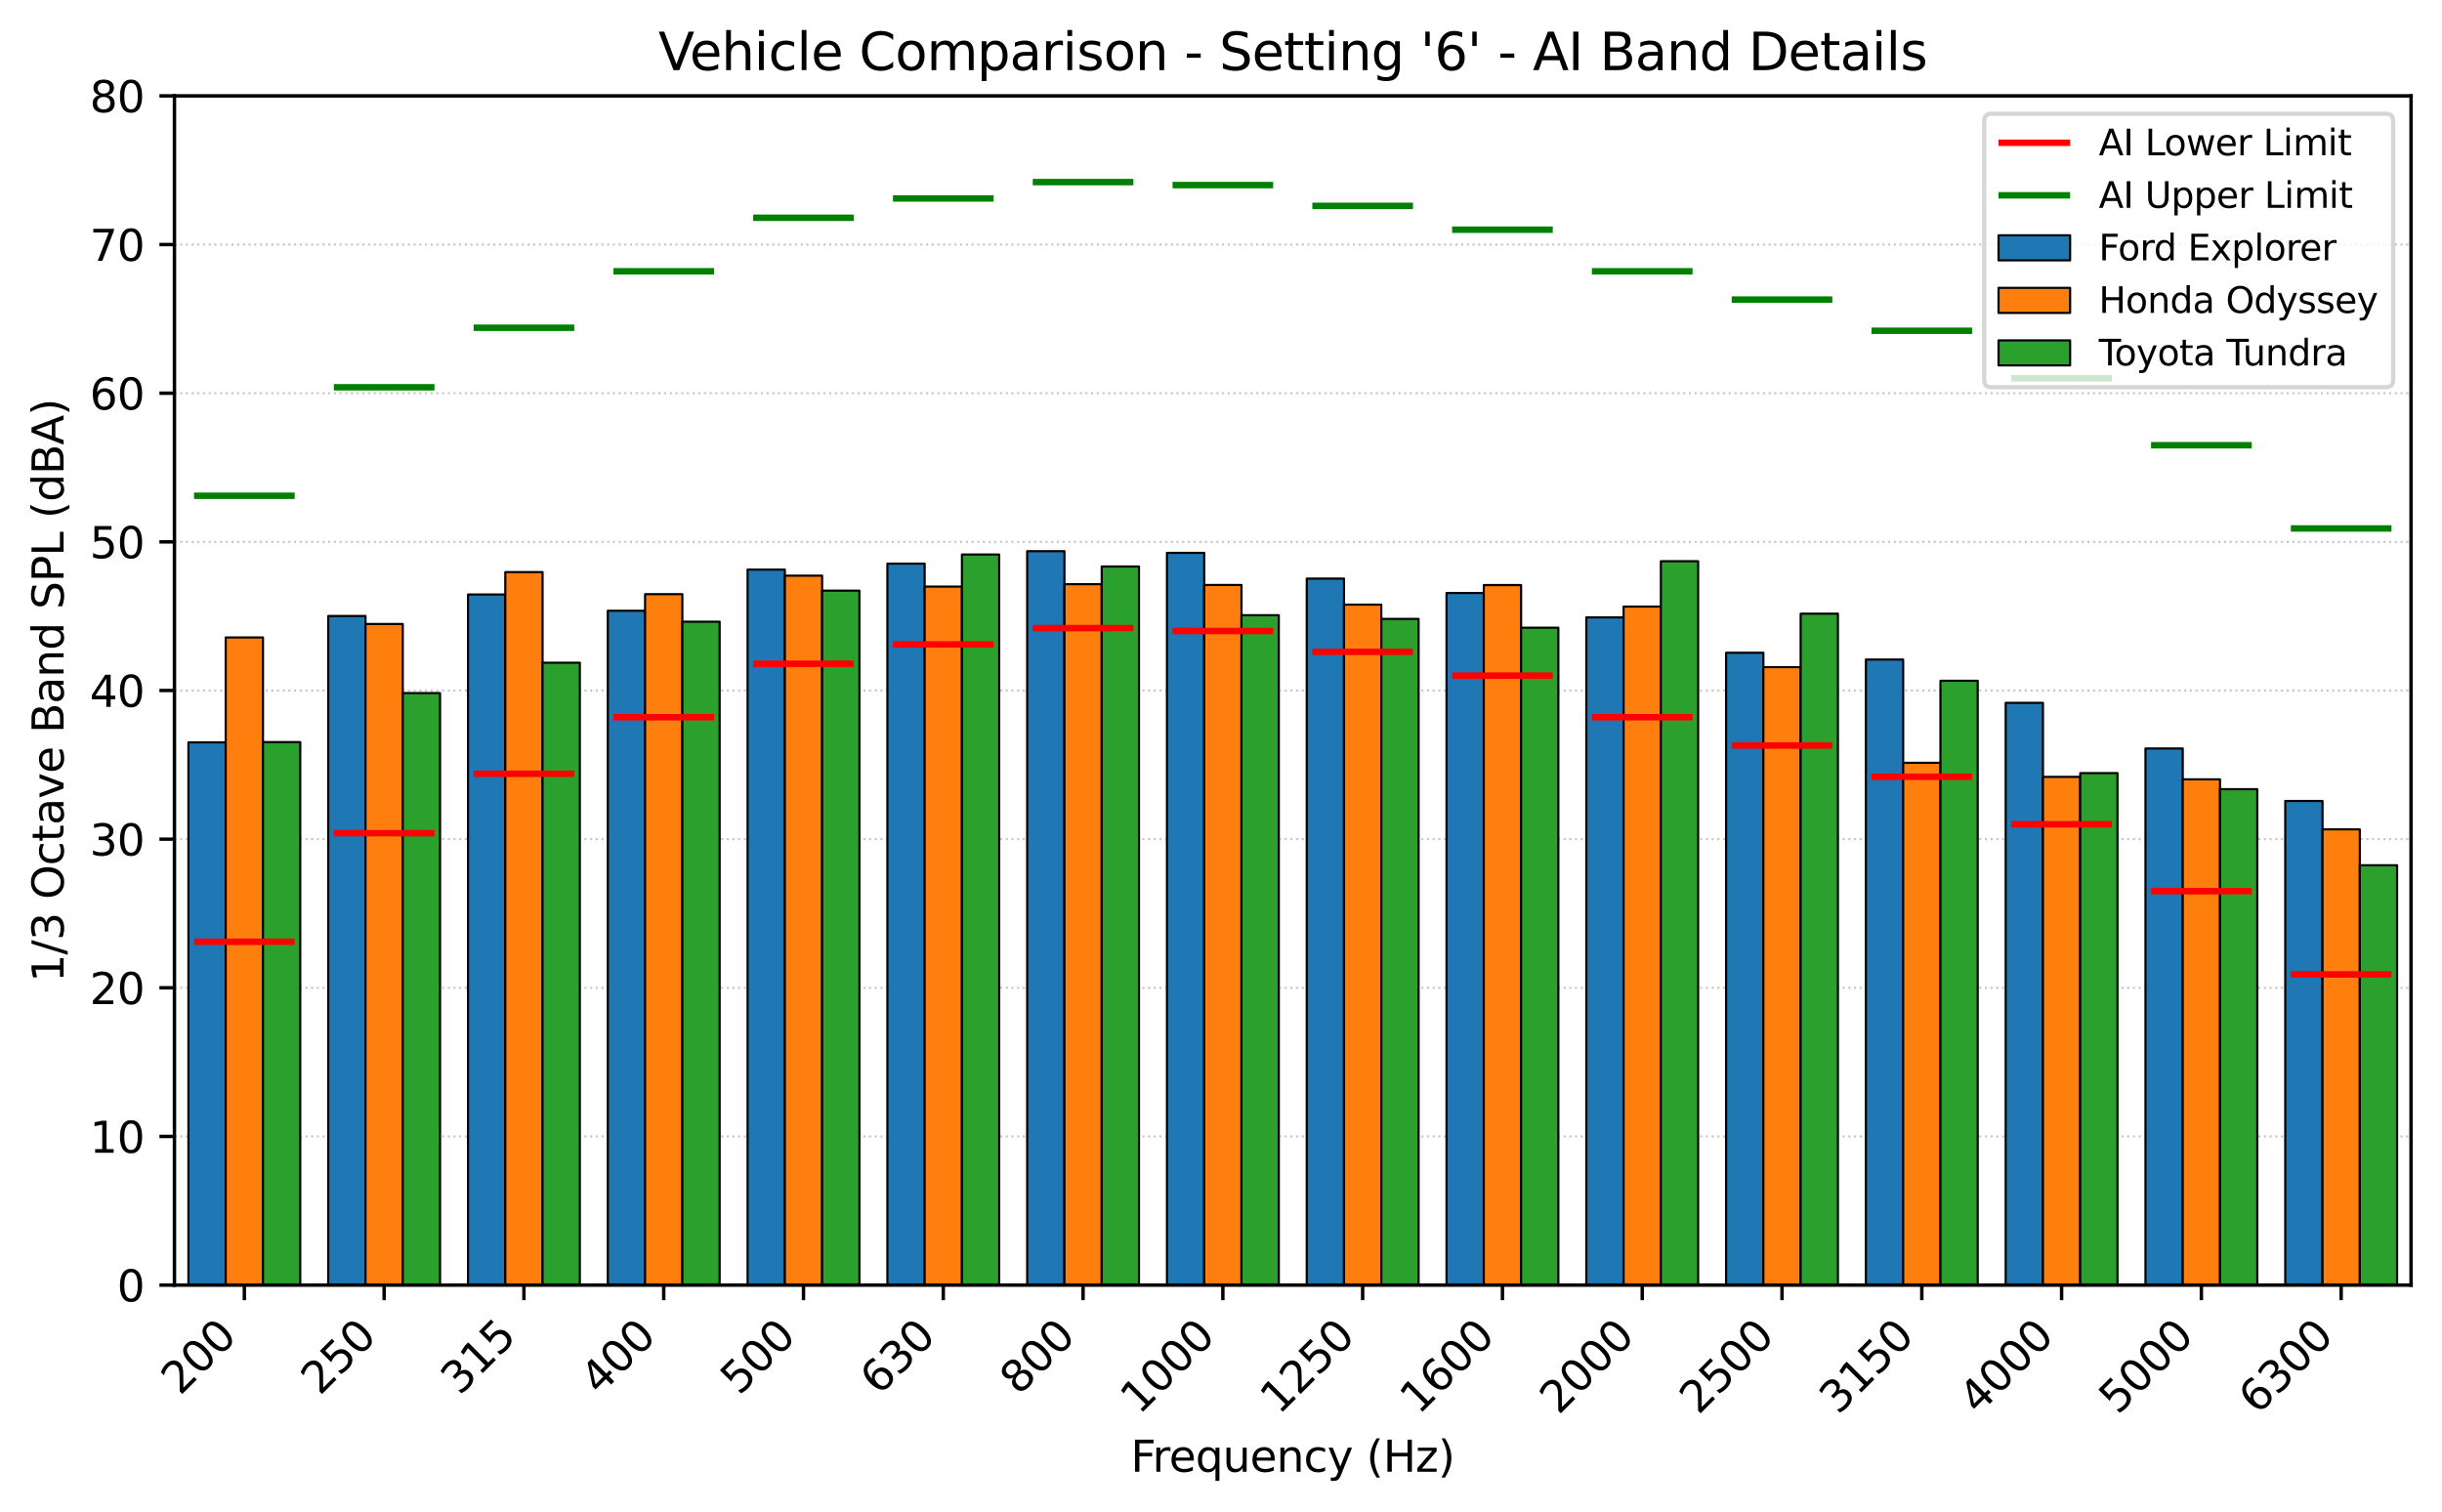 <?xml version="1.0" encoding="utf-8" standalone="no"?>
<!DOCTYPE svg PUBLIC "-//W3C//DTD SVG 1.1//EN"
  "http://www.w3.org/Graphics/SVG/1.1/DTD/svg11.dtd">
<svg xmlns:xlink="http://www.w3.org/1999/xlink" width="568.343pt" height="351.826pt" viewBox="0 0 568.343 351.826" xmlns="http://www.w3.org/2000/svg" version="1.1">
 <defs>
  <style type="text/css">*{stroke-linejoin: round; stroke-linecap: butt}</style>
 </defs>
 <g id="figure_1">
  <g id="patch_1">
   <path d="M 0 351.826 
L 568.343 351.826 
L 568.343 0 
L 0 0 
z
" style="fill: #ffffff"/>
  </g>
  <g id="axes_1">
   <g id="patch_2">
    <path d="M 40.603 299.109 
L 561.143 299.109 
L 561.143 22.318 
L 40.603 22.318 
z
" style="fill: #ffffff"/>
   </g>
   <g id="matplotlib.axis_1">
    <g id="xtick_1">
     <g id="line2d_1">
      <defs>
       <path id="mc3cdf42295" d="M 0 0 
L 0 3.5 
" style="stroke: #000000; stroke-width: 0.8"/>
      </defs>
      <g>
       <use xlink:href="#mc3cdf42295" x="56.87" y="299.109" style="stroke: #000000; stroke-width: 0.8"/>
      </g>
     </g>
     <g id="text_1">
      <!-- 200 -->
      <g transform="translate(41.903 324.978) rotate(-45) scale(0.1 -0.1)">
       <defs>
        <path id="DejaVuSans-32" d="M 1228 531 
L 3431 531 
L 3431 0 
L 469 0 
L 469 531 
Q 828 903 1448 1529 
Q 2069 2156 2228 2338 
Q 2531 2678 2651 2914 
Q 2772 3150 2772 3378 
Q 2772 3750 2511 3984 
Q 2250 4219 1831 4219 
Q 1534 4219 1204 4116 
Q 875 4013 500 3803 
L 500 4441 
Q 881 4594 1212 4672 
Q 1544 4750 1819 4750 
Q 2544 4750 2975 4387 
Q 3406 4025 3406 3419 
Q 3406 3131 3298 2873 
Q 3191 2616 2906 2266 
Q 2828 2175 2409 1742 
Q 1991 1309 1228 531 
z
" transform="scale(0.016)"/>
        <path id="DejaVuSans-30" d="M 2034 4250 
Q 1547 4250 1301 3770 
Q 1056 3291 1056 2328 
Q 1056 1369 1301 889 
Q 1547 409 2034 409 
Q 2525 409 2770 889 
Q 3016 1369 3016 2328 
Q 3016 3291 2770 3770 
Q 2525 4250 2034 4250 
z
M 2034 4750 
Q 2819 4750 3233 4129 
Q 3647 3509 3647 2328 
Q 3647 1150 3233 529 
Q 2819 -91 2034 -91 
Q 1250 -91 836 529 
Q 422 1150 422 2328 
Q 422 3509 836 4129 
Q 1250 4750 2034 4750 
z
" transform="scale(0.016)"/>
       </defs>
       <use xlink:href="#DejaVuSans-32"/>
       <use xlink:href="#DejaVuSans-30" transform="translate(63.623 0)"/>
       <use xlink:href="#DejaVuSans-30" transform="translate(127.246 0)"/>
      </g>
     </g>
    </g>
    <g id="xtick_2">
     <g id="line2d_2">
      <g>
       <use xlink:href="#mc3cdf42295" x="89.404" y="299.109" style="stroke: #000000; stroke-width: 0.8"/>
      </g>
     </g>
     <g id="text_2">
      <!-- 250 -->
      <g transform="translate(74.436 324.978) rotate(-45) scale(0.1 -0.1)">
       <defs>
        <path id="DejaVuSans-35" d="M 691 4666 
L 3169 4666 
L 3169 4134 
L 1269 4134 
L 1269 2991 
Q 1406 3038 1543 3061 
Q 1681 3084 1819 3084 
Q 2600 3084 3056 2656 
Q 3513 2228 3513 1497 
Q 3513 744 3044 326 
Q 2575 -91 1722 -91 
Q 1428 -91 1123 -41 
Q 819 9 494 109 
L 494 744 
Q 775 591 1075 516 
Q 1375 441 1709 441 
Q 2250 441 2565 725 
Q 2881 1009 2881 1497 
Q 2881 1984 2565 2268 
Q 2250 2553 1709 2553 
Q 1456 2553 1204 2497 
Q 953 2441 691 2322 
L 691 4666 
z
" transform="scale(0.016)"/>
       </defs>
       <use xlink:href="#DejaVuSans-32"/>
       <use xlink:href="#DejaVuSans-35" transform="translate(63.623 0)"/>
       <use xlink:href="#DejaVuSans-30" transform="translate(127.246 0)"/>
      </g>
     </g>
    </g>
    <g id="xtick_3">
     <g id="line2d_3">
      <g>
       <use xlink:href="#mc3cdf42295" x="121.938" y="299.109" style="stroke: #000000; stroke-width: 0.8"/>
      </g>
     </g>
     <g id="text_3">
      <!-- 315 -->
      <g transform="translate(106.97 324.978) rotate(-45) scale(0.1 -0.1)">
       <defs>
        <path id="DejaVuSans-33" d="M 2597 2516 
Q 3050 2419 3304 2112 
Q 3559 1806 3559 1356 
Q 3559 666 3084 287 
Q 2609 -91 1734 -91 
Q 1441 -91 1130 -33 
Q 819 25 488 141 
L 488 750 
Q 750 597 1062 519 
Q 1375 441 1716 441 
Q 2309 441 2620 675 
Q 2931 909 2931 1356 
Q 2931 1769 2642 2001 
Q 2353 2234 1838 2234 
L 1294 2234 
L 1294 2753 
L 1863 2753 
Q 2328 2753 2575 2939 
Q 2822 3125 2822 3475 
Q 2822 3834 2567 4026 
Q 2313 4219 1838 4219 
Q 1578 4219 1281 4162 
Q 984 4106 628 3988 
L 628 4550 
Q 988 4650 1302 4700 
Q 1616 4750 1894 4750 
Q 2613 4750 3031 4423 
Q 3450 4097 3450 3541 
Q 3450 3153 3228 2886 
Q 3006 2619 2597 2516 
z
" transform="scale(0.016)"/>
        <path id="DejaVuSans-31" d="M 794 531 
L 1825 531 
L 1825 4091 
L 703 3866 
L 703 4441 
L 1819 4666 
L 2450 4666 
L 2450 531 
L 3481 531 
L 3481 0 
L 794 0 
L 794 531 
z
" transform="scale(0.016)"/>
       </defs>
       <use xlink:href="#DejaVuSans-33"/>
       <use xlink:href="#DejaVuSans-31" transform="translate(63.623 0)"/>
       <use xlink:href="#DejaVuSans-35" transform="translate(127.246 0)"/>
      </g>
     </g>
    </g>
    <g id="xtick_4">
     <g id="line2d_4">
      <g>
       <use xlink:href="#mc3cdf42295" x="154.471" y="299.109" style="stroke: #000000; stroke-width: 0.8"/>
      </g>
     </g>
     <g id="text_4">
      <!-- 400 -->
      <g transform="translate(139.504 324.978) rotate(-45) scale(0.1 -0.1)">
       <defs>
        <path id="DejaVuSans-34" d="M 2419 4116 
L 825 1625 
L 2419 1625 
L 2419 4116 
z
M 2253 4666 
L 3047 4666 
L 3047 1625 
L 3713 1625 
L 3713 1100 
L 3047 1100 
L 3047 0 
L 2419 0 
L 2419 1100 
L 313 1100 
L 313 1709 
L 2253 4666 
z
" transform="scale(0.016)"/>
       </defs>
       <use xlink:href="#DejaVuSans-34"/>
       <use xlink:href="#DejaVuSans-30" transform="translate(63.623 0)"/>
       <use xlink:href="#DejaVuSans-30" transform="translate(127.246 0)"/>
      </g>
     </g>
    </g>
    <g id="xtick_5">
     <g id="line2d_5">
      <g>
       <use xlink:href="#mc3cdf42295" x="187.005" y="299.109" style="stroke: #000000; stroke-width: 0.8"/>
      </g>
     </g>
     <g id="text_5">
      <!-- 500 -->
      <g transform="translate(172.038 324.978) rotate(-45) scale(0.1 -0.1)">
       <use xlink:href="#DejaVuSans-35"/>
       <use xlink:href="#DejaVuSans-30" transform="translate(63.623 0)"/>
       <use xlink:href="#DejaVuSans-30" transform="translate(127.246 0)"/>
      </g>
     </g>
    </g>
    <g id="xtick_6">
     <g id="line2d_6">
      <g>
       <use xlink:href="#mc3cdf42295" x="219.539" y="299.109" style="stroke: #000000; stroke-width: 0.8"/>
      </g>
     </g>
     <g id="text_6">
      <!-- 630 -->
      <g transform="translate(204.571 324.978) rotate(-45) scale(0.1 -0.1)">
       <defs>
        <path id="DejaVuSans-36" d="M 2113 2584 
Q 1688 2584 1439 2293 
Q 1191 2003 1191 1497 
Q 1191 994 1439 701 
Q 1688 409 2113 409 
Q 2538 409 2786 701 
Q 3034 994 3034 1497 
Q 3034 2003 2786 2293 
Q 2538 2584 2113 2584 
z
M 3366 4563 
L 3366 3988 
Q 3128 4100 2886 4159 
Q 2644 4219 2406 4219 
Q 1781 4219 1451 3797 
Q 1122 3375 1075 2522 
Q 1259 2794 1537 2939 
Q 1816 3084 2150 3084 
Q 2853 3084 3261 2657 
Q 3669 2231 3669 1497 
Q 3669 778 3244 343 
Q 2819 -91 2113 -91 
Q 1303 -91 875 529 
Q 447 1150 447 2328 
Q 447 3434 972 4092 
Q 1497 4750 2381 4750 
Q 2619 4750 2861 4703 
Q 3103 4656 3366 4563 
z
" transform="scale(0.016)"/>
       </defs>
       <use xlink:href="#DejaVuSans-36"/>
       <use xlink:href="#DejaVuSans-33" transform="translate(63.623 0)"/>
       <use xlink:href="#DejaVuSans-30" transform="translate(127.246 0)"/>
      </g>
     </g>
    </g>
    <g id="xtick_7">
     <g id="line2d_7">
      <g>
       <use xlink:href="#mc3cdf42295" x="252.072" y="299.109" style="stroke: #000000; stroke-width: 0.8"/>
      </g>
     </g>
     <g id="text_7">
      <!-- 800 -->
      <g transform="translate(237.105 324.978) rotate(-45) scale(0.1 -0.1)">
       <defs>
        <path id="DejaVuSans-38" d="M 2034 2216 
Q 1584 2216 1326 1975 
Q 1069 1734 1069 1313 
Q 1069 891 1326 650 
Q 1584 409 2034 409 
Q 2484 409 2743 651 
Q 3003 894 3003 1313 
Q 3003 1734 2745 1975 
Q 2488 2216 2034 2216 
z
M 1403 2484 
Q 997 2584 770 2862 
Q 544 3141 544 3541 
Q 544 4100 942 4425 
Q 1341 4750 2034 4750 
Q 2731 4750 3128 4425 
Q 3525 4100 3525 3541 
Q 3525 3141 3298 2862 
Q 3072 2584 2669 2484 
Q 3125 2378 3379 2068 
Q 3634 1759 3634 1313 
Q 3634 634 3220 271 
Q 2806 -91 2034 -91 
Q 1263 -91 848 271 
Q 434 634 434 1313 
Q 434 1759 690 2068 
Q 947 2378 1403 2484 
z
M 1172 3481 
Q 1172 3119 1398 2916 
Q 1625 2713 2034 2713 
Q 2441 2713 2670 2916 
Q 2900 3119 2900 3481 
Q 2900 3844 2670 4047 
Q 2441 4250 2034 4250 
Q 1625 4250 1398 4047 
Q 1172 3844 1172 3481 
z
" transform="scale(0.016)"/>
       </defs>
       <use xlink:href="#DejaVuSans-38"/>
       <use xlink:href="#DejaVuSans-30" transform="translate(63.623 0)"/>
       <use xlink:href="#DejaVuSans-30" transform="translate(127.246 0)"/>
      </g>
     </g>
    </g>
    <g id="xtick_8">
     <g id="line2d_8">
      <g>
       <use xlink:href="#mc3cdf42295" x="284.606" y="299.109" style="stroke: #000000; stroke-width: 0.8"/>
      </g>
     </g>
     <g id="text_8">
      <!-- 1000 -->
      <g transform="translate(265.14 329.477) rotate(-45) scale(0.1 -0.1)">
       <use xlink:href="#DejaVuSans-31"/>
       <use xlink:href="#DejaVuSans-30" transform="translate(63.623 0)"/>
       <use xlink:href="#DejaVuSans-30" transform="translate(127.246 0)"/>
       <use xlink:href="#DejaVuSans-30" transform="translate(190.869 0)"/>
      </g>
     </g>
    </g>
    <g id="xtick_9">
     <g id="line2d_9">
      <g>
       <use xlink:href="#mc3cdf42295" x="317.14" y="299.109" style="stroke: #000000; stroke-width: 0.8"/>
      </g>
     </g>
     <g id="text_9">
      <!-- 1250 -->
      <g transform="translate(297.674 329.477) rotate(-45) scale(0.1 -0.1)">
       <use xlink:href="#DejaVuSans-31"/>
       <use xlink:href="#DejaVuSans-32" transform="translate(63.623 0)"/>
       <use xlink:href="#DejaVuSans-35" transform="translate(127.246 0)"/>
       <use xlink:href="#DejaVuSans-30" transform="translate(190.869 0)"/>
      </g>
     </g>
    </g>
    <g id="xtick_10">
     <g id="line2d_10">
      <g>
       <use xlink:href="#mc3cdf42295" x="349.674" y="299.109" style="stroke: #000000; stroke-width: 0.8"/>
      </g>
     </g>
     <g id="text_10">
      <!-- 1600 -->
      <g transform="translate(330.207 329.477) rotate(-45) scale(0.1 -0.1)">
       <use xlink:href="#DejaVuSans-31"/>
       <use xlink:href="#DejaVuSans-36" transform="translate(63.623 0)"/>
       <use xlink:href="#DejaVuSans-30" transform="translate(127.246 0)"/>
       <use xlink:href="#DejaVuSans-30" transform="translate(190.869 0)"/>
      </g>
     </g>
    </g>
    <g id="xtick_11">
     <g id="line2d_11">
      <g>
       <use xlink:href="#mc3cdf42295" x="382.207" y="299.109" style="stroke: #000000; stroke-width: 0.8"/>
      </g>
     </g>
     <g id="text_11">
      <!-- 2000 -->
      <g transform="translate(362.741 329.477) rotate(-45) scale(0.1 -0.1)">
       <use xlink:href="#DejaVuSans-32"/>
       <use xlink:href="#DejaVuSans-30" transform="translate(63.623 0)"/>
       <use xlink:href="#DejaVuSans-30" transform="translate(127.246 0)"/>
       <use xlink:href="#DejaVuSans-30" transform="translate(190.869 0)"/>
      </g>
     </g>
    </g>
    <g id="xtick_12">
     <g id="line2d_12">
      <g>
       <use xlink:href="#mc3cdf42295" x="414.741" y="299.109" style="stroke: #000000; stroke-width: 0.8"/>
      </g>
     </g>
     <g id="text_12">
      <!-- 2500 -->
      <g transform="translate(395.275 329.477) rotate(-45) scale(0.1 -0.1)">
       <use xlink:href="#DejaVuSans-32"/>
       <use xlink:href="#DejaVuSans-35" transform="translate(63.623 0)"/>
       <use xlink:href="#DejaVuSans-30" transform="translate(127.246 0)"/>
       <use xlink:href="#DejaVuSans-30" transform="translate(190.869 0)"/>
      </g>
     </g>
    </g>
    <g id="xtick_13">
     <g id="line2d_13">
      <g>
       <use xlink:href="#mc3cdf42295" x="447.275" y="299.109" style="stroke: #000000; stroke-width: 0.8"/>
      </g>
     </g>
     <g id="text_13">
      <!-- 3150 -->
      <g transform="translate(427.809 329.477) rotate(-45) scale(0.1 -0.1)">
       <use xlink:href="#DejaVuSans-33"/>
       <use xlink:href="#DejaVuSans-31" transform="translate(63.623 0)"/>
       <use xlink:href="#DejaVuSans-35" transform="translate(127.246 0)"/>
       <use xlink:href="#DejaVuSans-30" transform="translate(190.869 0)"/>
      </g>
     </g>
    </g>
    <g id="xtick_14">
     <g id="line2d_14">
      <g>
       <use xlink:href="#mc3cdf42295" x="479.809" y="299.109" style="stroke: #000000; stroke-width: 0.8"/>
      </g>
     </g>
     <g id="text_14">
      <!-- 4000 -->
      <g transform="translate(460.342 329.477) rotate(-45) scale(0.1 -0.1)">
       <use xlink:href="#DejaVuSans-34"/>
       <use xlink:href="#DejaVuSans-30" transform="translate(63.623 0)"/>
       <use xlink:href="#DejaVuSans-30" transform="translate(127.246 0)"/>
       <use xlink:href="#DejaVuSans-30" transform="translate(190.869 0)"/>
      </g>
     </g>
    </g>
    <g id="xtick_15">
     <g id="line2d_15">
      <g>
       <use xlink:href="#mc3cdf42295" x="512.342" y="299.109" style="stroke: #000000; stroke-width: 0.8"/>
      </g>
     </g>
     <g id="text_15">
      <!-- 5000 -->
      <g transform="translate(492.876 329.477) rotate(-45) scale(0.1 -0.1)">
       <use xlink:href="#DejaVuSans-35"/>
       <use xlink:href="#DejaVuSans-30" transform="translate(63.623 0)"/>
       <use xlink:href="#DejaVuSans-30" transform="translate(127.246 0)"/>
       <use xlink:href="#DejaVuSans-30" transform="translate(190.869 0)"/>
      </g>
     </g>
    </g>
    <g id="xtick_16">
     <g id="line2d_16">
      <g>
       <use xlink:href="#mc3cdf42295" x="544.876" y="299.109" style="stroke: #000000; stroke-width: 0.8"/>
      </g>
     </g>
     <g id="text_16">
      <!-- 6300 -->
      <g transform="translate(525.41 329.477) rotate(-45) scale(0.1 -0.1)">
       <use xlink:href="#DejaVuSans-36"/>
       <use xlink:href="#DejaVuSans-33" transform="translate(63.623 0)"/>
       <use xlink:href="#DejaVuSans-30" transform="translate(127.246 0)"/>
       <use xlink:href="#DejaVuSans-30" transform="translate(190.869 0)"/>
      </g>
     </g>
    </g>
    <g id="text_17">
     <!-- Frequency (Hz) -->
     <g transform="translate(263.168 342.546) scale(0.1 -0.1)">
      <defs>
       <path id="DejaVuSans-46" d="M 628 4666 
L 3309 4666 
L 3309 4134 
L 1259 4134 
L 1259 2759 
L 3109 2759 
L 3109 2228 
L 1259 2228 
L 1259 0 
L 628 0 
L 628 4666 
z
" transform="scale(0.016)"/>
       <path id="DejaVuSans-72" d="M 2631 2963 
Q 2534 3019 2420 3045 
Q 2306 3072 2169 3072 
Q 1681 3072 1420 2755 
Q 1159 2438 1159 1844 
L 1159 0 
L 581 0 
L 581 3500 
L 1159 3500 
L 1159 2956 
Q 1341 3275 1631 3429 
Q 1922 3584 2338 3584 
Q 2397 3584 2469 3576 
Q 2541 3569 2628 3553 
L 2631 2963 
z
" transform="scale(0.016)"/>
       <path id="DejaVuSans-65" d="M 3597 1894 
L 3597 1613 
L 953 1613 
Q 991 1019 1311 708 
Q 1631 397 2203 397 
Q 2534 397 2845 478 
Q 3156 559 3463 722 
L 3463 178 
Q 3153 47 2828 -22 
Q 2503 -91 2169 -91 
Q 1331 -91 842 396 
Q 353 884 353 1716 
Q 353 2575 817 3079 
Q 1281 3584 2069 3584 
Q 2775 3584 3186 3129 
Q 3597 2675 3597 1894 
z
M 3022 2063 
Q 3016 2534 2758 2815 
Q 2500 3097 2075 3097 
Q 1594 3097 1305 2825 
Q 1016 2553 972 2059 
L 3022 2063 
z
" transform="scale(0.016)"/>
       <path id="DejaVuSans-71" d="M 947 1747 
Q 947 1113 1208 752 
Q 1469 391 1925 391 
Q 2381 391 2643 752 
Q 2906 1113 2906 1747 
Q 2906 2381 2643 2742 
Q 2381 3103 1925 3103 
Q 1469 3103 1208 2742 
Q 947 2381 947 1747 
z
M 2906 525 
Q 2725 213 2448 61 
Q 2172 -91 1784 -91 
Q 1150 -91 751 415 
Q 353 922 353 1747 
Q 353 2572 751 3078 
Q 1150 3584 1784 3584 
Q 2172 3584 2448 3432 
Q 2725 3281 2906 2969 
L 2906 3500 
L 3481 3500 
L 3481 -1331 
L 2906 -1331 
L 2906 525 
z
" transform="scale(0.016)"/>
       <path id="DejaVuSans-75" d="M 544 1381 
L 544 3500 
L 1119 3500 
L 1119 1403 
Q 1119 906 1312 657 
Q 1506 409 1894 409 
Q 2359 409 2629 706 
Q 2900 1003 2900 1516 
L 2900 3500 
L 3475 3500 
L 3475 0 
L 2900 0 
L 2900 538 
Q 2691 219 2414 64 
Q 2138 -91 1772 -91 
Q 1169 -91 856 284 
Q 544 659 544 1381 
z
M 1991 3584 
L 1991 3584 
z
" transform="scale(0.016)"/>
       <path id="DejaVuSans-6e" d="M 3513 2113 
L 3513 0 
L 2938 0 
L 2938 2094 
Q 2938 2591 2744 2837 
Q 2550 3084 2163 3084 
Q 1697 3084 1428 2787 
Q 1159 2491 1159 1978 
L 1159 0 
L 581 0 
L 581 3500 
L 1159 3500 
L 1159 2956 
Q 1366 3272 1645 3428 
Q 1925 3584 2291 3584 
Q 2894 3584 3203 3211 
Q 3513 2838 3513 2113 
z
" transform="scale(0.016)"/>
       <path id="DejaVuSans-63" d="M 3122 3366 
L 3122 2828 
Q 2878 2963 2633 3030 
Q 2388 3097 2138 3097 
Q 1578 3097 1268 2742 
Q 959 2388 959 1747 
Q 959 1106 1268 751 
Q 1578 397 2138 397 
Q 2388 397 2633 464 
Q 2878 531 3122 666 
L 3122 134 
Q 2881 22 2623 -34 
Q 2366 -91 2075 -91 
Q 1284 -91 818 406 
Q 353 903 353 1747 
Q 353 2603 823 3093 
Q 1294 3584 2113 3584 
Q 2378 3584 2631 3529 
Q 2884 3475 3122 3366 
z
" transform="scale(0.016)"/>
       <path id="DejaVuSans-79" d="M 2059 -325 
Q 1816 -950 1584 -1140 
Q 1353 -1331 966 -1331 
L 506 -1331 
L 506 -850 
L 844 -850 
Q 1081 -850 1212 -737 
Q 1344 -625 1503 -206 
L 1606 56 
L 191 3500 
L 800 3500 
L 1894 763 
L 2988 3500 
L 3597 3500 
L 2059 -325 
z
" transform="scale(0.016)"/>
       <path id="DejaVuSans-20" transform="scale(0.016)"/>
       <path id="DejaVuSans-28" d="M 1984 4856 
Q 1566 4138 1362 3434 
Q 1159 2731 1159 2009 
Q 1159 1288 1364 580 
Q 1569 -128 1984 -844 
L 1484 -844 
Q 1016 -109 783 600 
Q 550 1309 550 2009 
Q 550 2706 781 3412 
Q 1013 4119 1484 4856 
L 1984 4856 
z
" transform="scale(0.016)"/>
       <path id="DejaVuSans-48" d="M 628 4666 
L 1259 4666 
L 1259 2753 
L 3553 2753 
L 3553 4666 
L 4184 4666 
L 4184 0 
L 3553 0 
L 3553 2222 
L 1259 2222 
L 1259 0 
L 628 0 
L 628 4666 
z
" transform="scale(0.016)"/>
       <path id="DejaVuSans-7a" d="M 353 3500 
L 3084 3500 
L 3084 2975 
L 922 459 
L 3084 459 
L 3084 0 
L 275 0 
L 275 525 
L 2438 3041 
L 353 3041 
L 353 3500 
z
" transform="scale(0.016)"/>
       <path id="DejaVuSans-29" d="M 513 4856 
L 1013 4856 
Q 1481 4119 1714 3412 
Q 1947 2706 1947 2009 
Q 1947 1309 1714 600 
Q 1481 -109 1013 -844 
L 513 -844 
Q 928 -128 1133 580 
Q 1338 1288 1338 2009 
Q 1338 2731 1133 3434 
Q 928 4138 513 4856 
z
" transform="scale(0.016)"/>
      </defs>
      <use xlink:href="#DejaVuSans-46"/>
      <use xlink:href="#DejaVuSans-72" transform="translate(50.27 0)"/>
      <use xlink:href="#DejaVuSans-65" transform="translate(89.133 0)"/>
      <use xlink:href="#DejaVuSans-71" transform="translate(150.656 0)"/>
      <use xlink:href="#DejaVuSans-75" transform="translate(214.133 0)"/>
      <use xlink:href="#DejaVuSans-65" transform="translate(277.512 0)"/>
      <use xlink:href="#DejaVuSans-6e" transform="translate(339.035 0)"/>
      <use xlink:href="#DejaVuSans-63" transform="translate(402.414 0)"/>
      <use xlink:href="#DejaVuSans-79" transform="translate(457.395 0)"/>
      <use xlink:href="#DejaVuSans-20" transform="translate(516.574 0)"/>
      <use xlink:href="#DejaVuSans-28" transform="translate(548.361 0)"/>
      <use xlink:href="#DejaVuSans-48" transform="translate(587.375 0)"/>
      <use xlink:href="#DejaVuSans-7a" transform="translate(662.57 0)"/>
      <use xlink:href="#DejaVuSans-29" transform="translate(715.061 0)"/>
     </g>
    </g>
   </g>
   <g id="matplotlib.axis_2">
    <g id="ytick_1">
     <g id="line2d_17">
      <path d="M 40.603 299.109 
L 561.143 299.109 
" clip-path="url(#pd693cea5f8)" style="fill: none; stroke-dasharray: 0.5,0.825; stroke-dashoffset: 0; stroke: #b0b0b0; stroke-opacity: 0.7; stroke-width: 0.5"/>
     </g>
     <g id="line2d_18">
      <defs>
       <path id="m20f9184e8e" d="M 0 0 
L -3.5 0 
" style="stroke: #000000; stroke-width: 0.8"/>
      </defs>
      <g>
       <use xlink:href="#m20f9184e8e" x="40.603" y="299.109" style="stroke: #000000; stroke-width: 0.8"/>
      </g>
     </g>
     <g id="text_18">
      <!-- 0 -->
      <g transform="translate(27.241 302.908) scale(0.1 -0.1)">
       <use xlink:href="#DejaVuSans-30"/>
      </g>
     </g>
    </g>
    <g id="ytick_2">
     <g id="line2d_19">
      <path d="M 40.603 264.51 
L 561.143 264.51 
" clip-path="url(#pd693cea5f8)" style="fill: none; stroke-dasharray: 0.5,0.825; stroke-dashoffset: 0; stroke: #b0b0b0; stroke-opacity: 0.7; stroke-width: 0.5"/>
     </g>
     <g id="line2d_20">
      <g>
       <use xlink:href="#m20f9184e8e" x="40.603" y="264.51" style="stroke: #000000; stroke-width: 0.8"/>
      </g>
     </g>
     <g id="text_19">
      <!-- 10 -->
      <g transform="translate(20.878 268.309) scale(0.1 -0.1)">
       <use xlink:href="#DejaVuSans-31"/>
       <use xlink:href="#DejaVuSans-30" transform="translate(63.623 0)"/>
      </g>
     </g>
    </g>
    <g id="ytick_3">
     <g id="line2d_21">
      <path d="M 40.603 229.911 
L 561.143 229.911 
" clip-path="url(#pd693cea5f8)" style="fill: none; stroke-dasharray: 0.5,0.825; stroke-dashoffset: 0; stroke: #b0b0b0; stroke-opacity: 0.7; stroke-width: 0.5"/>
     </g>
     <g id="line2d_22">
      <g>
       <use xlink:href="#m20f9184e8e" x="40.603" y="229.911" style="stroke: #000000; stroke-width: 0.8"/>
      </g>
     </g>
     <g id="text_20">
      <!-- 20 -->
      <g transform="translate(20.878 233.71) scale(0.1 -0.1)">
       <use xlink:href="#DejaVuSans-32"/>
       <use xlink:href="#DejaVuSans-30" transform="translate(63.623 0)"/>
      </g>
     </g>
    </g>
    <g id="ytick_4">
     <g id="line2d_23">
      <path d="M 40.603 195.312 
L 561.143 195.312 
" clip-path="url(#pd693cea5f8)" style="fill: none; stroke-dasharray: 0.5,0.825; stroke-dashoffset: 0; stroke: #b0b0b0; stroke-opacity: 0.7; stroke-width: 0.5"/>
     </g>
     <g id="line2d_24">
      <g>
       <use xlink:href="#m20f9184e8e" x="40.603" y="195.312" style="stroke: #000000; stroke-width: 0.8"/>
      </g>
     </g>
     <g id="text_21">
      <!-- 30 -->
      <g transform="translate(20.878 199.111) scale(0.1 -0.1)">
       <use xlink:href="#DejaVuSans-33"/>
       <use xlink:href="#DejaVuSans-30" transform="translate(63.623 0)"/>
      </g>
     </g>
    </g>
    <g id="ytick_5">
     <g id="line2d_25">
      <path d="M 40.603 160.713 
L 561.143 160.713 
" clip-path="url(#pd693cea5f8)" style="fill: none; stroke-dasharray: 0.5,0.825; stroke-dashoffset: 0; stroke: #b0b0b0; stroke-opacity: 0.7; stroke-width: 0.5"/>
     </g>
     <g id="line2d_26">
      <g>
       <use xlink:href="#m20f9184e8e" x="40.603" y="160.713" style="stroke: #000000; stroke-width: 0.8"/>
      </g>
     </g>
     <g id="text_22">
      <!-- 40 -->
      <g transform="translate(20.878 164.513) scale(0.1 -0.1)">
       <use xlink:href="#DejaVuSans-34"/>
       <use xlink:href="#DejaVuSans-30" transform="translate(63.623 0)"/>
      </g>
     </g>
    </g>
    <g id="ytick_6">
     <g id="line2d_27">
      <path d="M 40.603 126.115 
L 561.143 126.115 
" clip-path="url(#pd693cea5f8)" style="fill: none; stroke-dasharray: 0.5,0.825; stroke-dashoffset: 0; stroke: #b0b0b0; stroke-opacity: 0.7; stroke-width: 0.5"/>
     </g>
     <g id="line2d_28">
      <g>
       <use xlink:href="#m20f9184e8e" x="40.603" y="126.115" style="stroke: #000000; stroke-width: 0.8"/>
      </g>
     </g>
     <g id="text_23">
      <!-- 50 -->
      <g transform="translate(20.878 129.914) scale(0.1 -0.1)">
       <use xlink:href="#DejaVuSans-35"/>
       <use xlink:href="#DejaVuSans-30" transform="translate(63.623 0)"/>
      </g>
     </g>
    </g>
    <g id="ytick_7">
     <g id="line2d_29">
      <path d="M 40.603 91.516 
L 561.143 91.516 
" clip-path="url(#pd693cea5f8)" style="fill: none; stroke-dasharray: 0.5,0.825; stroke-dashoffset: 0; stroke: #b0b0b0; stroke-opacity: 0.7; stroke-width: 0.5"/>
     </g>
     <g id="line2d_30">
      <g>
       <use xlink:href="#m20f9184e8e" x="40.603" y="91.516" style="stroke: #000000; stroke-width: 0.8"/>
      </g>
     </g>
     <g id="text_24">
      <!-- 60 -->
      <g transform="translate(20.878 95.315) scale(0.1 -0.1)">
       <use xlink:href="#DejaVuSans-36"/>
       <use xlink:href="#DejaVuSans-30" transform="translate(63.623 0)"/>
      </g>
     </g>
    </g>
    <g id="ytick_8">
     <g id="line2d_31">
      <path d="M 40.603 56.917 
L 561.143 56.917 
" clip-path="url(#pd693cea5f8)" style="fill: none; stroke-dasharray: 0.5,0.825; stroke-dashoffset: 0; stroke: #b0b0b0; stroke-opacity: 0.7; stroke-width: 0.5"/>
     </g>
     <g id="line2d_32">
      <g>
       <use xlink:href="#m20f9184e8e" x="40.603" y="56.917" style="stroke: #000000; stroke-width: 0.8"/>
      </g>
     </g>
     <g id="text_25">
      <!-- 70 -->
      <g transform="translate(20.878 60.716) scale(0.1 -0.1)">
       <defs>
        <path id="DejaVuSans-37" d="M 525 4666 
L 3525 4666 
L 3525 4397 
L 1831 0 
L 1172 0 
L 2766 4134 
L 525 4134 
L 525 4666 
z
" transform="scale(0.016)"/>
       </defs>
       <use xlink:href="#DejaVuSans-37"/>
       <use xlink:href="#DejaVuSans-30" transform="translate(63.623 0)"/>
      </g>
     </g>
    </g>
    <g id="ytick_9">
     <g id="line2d_33">
      <path d="M 40.603 22.318 
L 561.143 22.318 
" clip-path="url(#pd693cea5f8)" style="fill: none; stroke-dasharray: 0.5,0.825; stroke-dashoffset: 0; stroke: #b0b0b0; stroke-opacity: 0.7; stroke-width: 0.5"/>
     </g>
     <g id="line2d_34">
      <g>
       <use xlink:href="#m20f9184e8e" x="40.603" y="22.318" style="stroke: #000000; stroke-width: 0.8"/>
      </g>
     </g>
     <g id="text_26">
      <!-- 80 -->
      <g transform="translate(20.878 26.117) scale(0.1 -0.1)">
       <use xlink:href="#DejaVuSans-38"/>
       <use xlink:href="#DejaVuSans-30" transform="translate(63.623 0)"/>
      </g>
     </g>
    </g>
    <g id="text_27">
     <!-- 1/3 Octave Band SPL (dBA) -->
     <g transform="translate(14.798 228.601) rotate(-90) scale(0.1 -0.1)">
      <defs>
       <path id="DejaVuSans-2f" d="M 1625 4666 
L 2156 4666 
L 531 -594 
L 0 -594 
L 1625 4666 
z
" transform="scale(0.016)"/>
       <path id="DejaVuSans-4f" d="M 2522 4238 
Q 1834 4238 1429 3725 
Q 1025 3213 1025 2328 
Q 1025 1447 1429 934 
Q 1834 422 2522 422 
Q 3209 422 3611 934 
Q 4013 1447 4013 2328 
Q 4013 3213 3611 3725 
Q 3209 4238 2522 4238 
z
M 2522 4750 
Q 3503 4750 4090 4092 
Q 4678 3434 4678 2328 
Q 4678 1225 4090 567 
Q 3503 -91 2522 -91 
Q 1538 -91 948 565 
Q 359 1222 359 2328 
Q 359 3434 948 4092 
Q 1538 4750 2522 4750 
z
" transform="scale(0.016)"/>
       <path id="DejaVuSans-74" d="M 1172 4494 
L 1172 3500 
L 2356 3500 
L 2356 3053 
L 1172 3053 
L 1172 1153 
Q 1172 725 1289 603 
Q 1406 481 1766 481 
L 2356 481 
L 2356 0 
L 1766 0 
Q 1100 0 847 248 
Q 594 497 594 1153 
L 594 3053 
L 172 3053 
L 172 3500 
L 594 3500 
L 594 4494 
L 1172 4494 
z
" transform="scale(0.016)"/>
       <path id="DejaVuSans-61" d="M 2194 1759 
Q 1497 1759 1228 1600 
Q 959 1441 959 1056 
Q 959 750 1161 570 
Q 1363 391 1709 391 
Q 2188 391 2477 730 
Q 2766 1069 2766 1631 
L 2766 1759 
L 2194 1759 
z
M 3341 1997 
L 3341 0 
L 2766 0 
L 2766 531 
Q 2569 213 2275 61 
Q 1981 -91 1556 -91 
Q 1019 -91 701 211 
Q 384 513 384 1019 
Q 384 1609 779 1909 
Q 1175 2209 1959 2209 
L 2766 2209 
L 2766 2266 
Q 2766 2663 2505 2880 
Q 2244 3097 1772 3097 
Q 1472 3097 1187 3025 
Q 903 2953 641 2809 
L 641 3341 
Q 956 3463 1253 3523 
Q 1550 3584 1831 3584 
Q 2591 3584 2966 3190 
Q 3341 2797 3341 1997 
z
" transform="scale(0.016)"/>
       <path id="DejaVuSans-76" d="M 191 3500 
L 800 3500 
L 1894 563 
L 2988 3500 
L 3597 3500 
L 2284 0 
L 1503 0 
L 191 3500 
z
" transform="scale(0.016)"/>
       <path id="DejaVuSans-42" d="M 1259 2228 
L 1259 519 
L 2272 519 
Q 2781 519 3026 730 
Q 3272 941 3272 1375 
Q 3272 1813 3026 2020 
Q 2781 2228 2272 2228 
L 1259 2228 
z
M 1259 4147 
L 1259 2741 
L 2194 2741 
Q 2656 2741 2882 2914 
Q 3109 3088 3109 3444 
Q 3109 3797 2882 3972 
Q 2656 4147 2194 4147 
L 1259 4147 
z
M 628 4666 
L 2241 4666 
Q 2963 4666 3353 4366 
Q 3744 4066 3744 3513 
Q 3744 3084 3544 2831 
Q 3344 2578 2956 2516 
Q 3422 2416 3680 2098 
Q 3938 1781 3938 1306 
Q 3938 681 3513 340 
Q 3088 0 2303 0 
L 628 0 
L 628 4666 
z
" transform="scale(0.016)"/>
       <path id="DejaVuSans-64" d="M 2906 2969 
L 2906 4863 
L 3481 4863 
L 3481 0 
L 2906 0 
L 2906 525 
Q 2725 213 2448 61 
Q 2172 -91 1784 -91 
Q 1150 -91 751 415 
Q 353 922 353 1747 
Q 353 2572 751 3078 
Q 1150 3584 1784 3584 
Q 2172 3584 2448 3432 
Q 2725 3281 2906 2969 
z
M 947 1747 
Q 947 1113 1208 752 
Q 1469 391 1925 391 
Q 2381 391 2643 752 
Q 2906 1113 2906 1747 
Q 2906 2381 2643 2742 
Q 2381 3103 1925 3103 
Q 1469 3103 1208 2742 
Q 947 2381 947 1747 
z
" transform="scale(0.016)"/>
       <path id="DejaVuSans-53" d="M 3425 4513 
L 3425 3897 
Q 3066 4069 2747 4153 
Q 2428 4238 2131 4238 
Q 1616 4238 1336 4038 
Q 1056 3838 1056 3469 
Q 1056 3159 1242 3001 
Q 1428 2844 1947 2747 
L 2328 2669 
Q 3034 2534 3370 2195 
Q 3706 1856 3706 1288 
Q 3706 609 3251 259 
Q 2797 -91 1919 -91 
Q 1588 -91 1214 -16 
Q 841 59 441 206 
L 441 856 
Q 825 641 1194 531 
Q 1563 422 1919 422 
Q 2459 422 2753 634 
Q 3047 847 3047 1241 
Q 3047 1584 2836 1778 
Q 2625 1972 2144 2069 
L 1759 2144 
Q 1053 2284 737 2584 
Q 422 2884 422 3419 
Q 422 4038 858 4394 
Q 1294 4750 2059 4750 
Q 2388 4750 2728 4690 
Q 3069 4631 3425 4513 
z
" transform="scale(0.016)"/>
       <path id="DejaVuSans-50" d="M 1259 4147 
L 1259 2394 
L 2053 2394 
Q 2494 2394 2734 2622 
Q 2975 2850 2975 3272 
Q 2975 3691 2734 3919 
Q 2494 4147 2053 4147 
L 1259 4147 
z
M 628 4666 
L 2053 4666 
Q 2838 4666 3239 4311 
Q 3641 3956 3641 3272 
Q 3641 2581 3239 2228 
Q 2838 1875 2053 1875 
L 1259 1875 
L 1259 0 
L 628 0 
L 628 4666 
z
" transform="scale(0.016)"/>
       <path id="DejaVuSans-4c" d="M 628 4666 
L 1259 4666 
L 1259 531 
L 3531 531 
L 3531 0 
L 628 0 
L 628 4666 
z
" transform="scale(0.016)"/>
       <path id="DejaVuSans-41" d="M 2188 4044 
L 1331 1722 
L 3047 1722 
L 2188 4044 
z
M 1831 4666 
L 2547 4666 
L 4325 0 
L 3669 0 
L 3244 1197 
L 1141 1197 
L 716 0 
L 50 0 
L 1831 4666 
z
" transform="scale(0.016)"/>
      </defs>
      <use xlink:href="#DejaVuSans-31"/>
      <use xlink:href="#DejaVuSans-2f" transform="translate(63.623 0)"/>
      <use xlink:href="#DejaVuSans-33" transform="translate(97.314 0)"/>
      <use xlink:href="#DejaVuSans-20" transform="translate(160.938 0)"/>
      <use xlink:href="#DejaVuSans-4f" transform="translate(192.725 0)"/>
      <use xlink:href="#DejaVuSans-63" transform="translate(271.436 0)"/>
      <use xlink:href="#DejaVuSans-74" transform="translate(326.416 0)"/>
      <use xlink:href="#DejaVuSans-61" transform="translate(365.625 0)"/>
      <use xlink:href="#DejaVuSans-76" transform="translate(426.904 0)"/>
      <use xlink:href="#DejaVuSans-65" transform="translate(486.084 0)"/>
      <use xlink:href="#DejaVuSans-20" transform="translate(547.607 0)"/>
      <use xlink:href="#DejaVuSans-42" transform="translate(579.395 0)"/>
      <use xlink:href="#DejaVuSans-61" transform="translate(647.998 0)"/>
      <use xlink:href="#DejaVuSans-6e" transform="translate(709.277 0)"/>
      <use xlink:href="#DejaVuSans-64" transform="translate(772.656 0)"/>
      <use xlink:href="#DejaVuSans-20" transform="translate(836.133 0)"/>
      <use xlink:href="#DejaVuSans-53" transform="translate(867.92 0)"/>
      <use xlink:href="#DejaVuSans-50" transform="translate(931.396 0)"/>
      <use xlink:href="#DejaVuSans-4c" transform="translate(991.699 0)"/>
      <use xlink:href="#DejaVuSans-20" transform="translate(1047.412 0)"/>
      <use xlink:href="#DejaVuSans-28" transform="translate(1079.199 0)"/>
      <use xlink:href="#DejaVuSans-64" transform="translate(1118.213 0)"/>
      <use xlink:href="#DejaVuSans-42" transform="translate(1181.689 0)"/>
      <use xlink:href="#DejaVuSans-41" transform="translate(1250.293 0)"/>
      <use xlink:href="#DejaVuSans-29" transform="translate(1318.701 0)"/>
     </g>
    </g>
   </g>
   <g id="patch_3">
    <path d="M 43.856 299.109 
L 52.532 299.109 
L 52.532 172.782 
L 43.856 172.782 
z
" clip-path="url(#pd693cea5f8)" style="fill: #1f77b4; stroke: #000000; stroke-width: 0.5; stroke-linejoin: miter"/>
   </g>
   <g id="patch_4">
    <path d="M 76.39 299.109 
L 85.066 299.109 
L 85.066 143.374 
L 76.39 143.374 
z
" clip-path="url(#pd693cea5f8)" style="fill: #1f77b4; stroke: #000000; stroke-width: 0.5; stroke-linejoin: miter"/>
   </g>
   <g id="patch_5">
    <path d="M 108.924 299.109 
L 117.6 299.109 
L 117.6 138.37 
L 108.924 138.37 
z
" clip-path="url(#pd693cea5f8)" style="fill: #1f77b4; stroke: #000000; stroke-width: 0.5; stroke-linejoin: miter"/>
   </g>
   <g id="patch_6">
    <path d="M 141.458 299.109 
L 150.133 299.109 
L 150.133 142.155 
L 141.458 142.155 
z
" clip-path="url(#pd693cea5f8)" style="fill: #1f77b4; stroke: #000000; stroke-width: 0.5; stroke-linejoin: miter"/>
   </g>
   <g id="patch_7">
    <path d="M 173.992 299.109 
L 182.667 299.109 
L 182.667 132.571 
L 173.992 132.571 
z
" clip-path="url(#pd693cea5f8)" style="fill: #1f77b4; stroke: #000000; stroke-width: 0.5; stroke-linejoin: miter"/>
   </g>
   <g id="patch_8">
    <path d="M 206.525 299.109 
L 215.201 299.109 
L 215.201 131.186 
L 206.525 131.186 
z
" clip-path="url(#pd693cea5f8)" style="fill: #1f77b4; stroke: #000000; stroke-width: 0.5; stroke-linejoin: miter"/>
   </g>
   <g id="patch_9">
    <path d="M 239.059 299.109 
L 247.735 299.109 
L 247.735 128.281 
L 239.059 128.281 
z
" clip-path="url(#pd693cea5f8)" style="fill: #1f77b4; stroke: #000000; stroke-width: 0.5; stroke-linejoin: miter"/>
   </g>
   <g id="patch_10">
    <path d="M 271.593 299.109 
L 280.268 299.109 
L 280.268 128.678 
L 271.593 128.678 
z
" clip-path="url(#pd693cea5f8)" style="fill: #1f77b4; stroke: #000000; stroke-width: 0.5; stroke-linejoin: miter"/>
   </g>
   <g id="patch_11">
    <path d="M 304.127 299.109 
L 312.802 299.109 
L 312.802 134.663 
L 304.127 134.663 
z
" clip-path="url(#pd693cea5f8)" style="fill: #1f77b4; stroke: #000000; stroke-width: 0.5; stroke-linejoin: miter"/>
   </g>
   <g id="patch_12">
    <path d="M 336.66 299.109 
L 345.336 299.109 
L 345.336 138.018 
L 336.66 138.018 
z
" clip-path="url(#pd693cea5f8)" style="fill: #1f77b4; stroke: #000000; stroke-width: 0.5; stroke-linejoin: miter"/>
   </g>
   <g id="patch_13">
    <path d="M 369.194 299.109 
L 377.87 299.109 
L 377.87 143.697 
L 369.194 143.697 
z
" clip-path="url(#pd693cea5f8)" style="fill: #1f77b4; stroke: #000000; stroke-width: 0.5; stroke-linejoin: miter"/>
   </g>
   <g id="patch_14">
    <path d="M 401.728 299.109 
L 410.403 299.109 
L 410.403 151.931 
L 401.728 151.931 
z
" clip-path="url(#pd693cea5f8)" style="fill: #1f77b4; stroke: #000000; stroke-width: 0.5; stroke-linejoin: miter"/>
   </g>
   <g id="patch_15">
    <path d="M 434.262 299.109 
L 442.937 299.109 
L 442.937 153.502 
L 434.262 153.502 
z
" clip-path="url(#pd693cea5f8)" style="fill: #1f77b4; stroke: #000000; stroke-width: 0.5; stroke-linejoin: miter"/>
   </g>
   <g id="patch_16">
    <path d="M 466.795 299.109 
L 475.471 299.109 
L 475.471 163.587 
L 466.795 163.587 
z
" clip-path="url(#pd693cea5f8)" style="fill: #1f77b4; stroke: #000000; stroke-width: 0.5; stroke-linejoin: miter"/>
   </g>
   <g id="patch_17">
    <path d="M 499.329 299.109 
L 508.005 299.109 
L 508.005 174.204 
L 499.329 174.204 
z
" clip-path="url(#pd693cea5f8)" style="fill: #1f77b4; stroke: #000000; stroke-width: 0.5; stroke-linejoin: miter"/>
   </g>
   <g id="patch_18">
    <path d="M 531.863 299.109 
L 540.538 299.109 
L 540.538 186.422 
L 531.863 186.422 
z
" clip-path="url(#pd693cea5f8)" style="fill: #1f77b4; stroke: #000000; stroke-width: 0.5; stroke-linejoin: miter"/>
   </g>
   <g id="patch_19">
    <path d="M 52.532 299.109 
L 61.208 299.109 
L 61.208 148.366 
L 52.532 148.366 
z
" clip-path="url(#pd693cea5f8)" style="fill: #ff7f0e; stroke: #000000; stroke-width: 0.5; stroke-linejoin: miter"/>
   </g>
   <g id="patch_20">
    <path d="M 85.066 299.109 
L 93.742 299.109 
L 93.742 145.226 
L 85.066 145.226 
z
" clip-path="url(#pd693cea5f8)" style="fill: #ff7f0e; stroke: #000000; stroke-width: 0.5; stroke-linejoin: miter"/>
   </g>
   <g id="patch_21">
    <path d="M 117.6 299.109 
L 126.275 299.109 
L 126.275 133.155 
L 117.6 133.155 
z
" clip-path="url(#pd693cea5f8)" style="fill: #ff7f0e; stroke: #000000; stroke-width: 0.5; stroke-linejoin: miter"/>
   </g>
   <g id="patch_22">
    <path d="M 150.133 299.109 
L 158.809 299.109 
L 158.809 138.295 
L 150.133 138.295 
z
" clip-path="url(#pd693cea5f8)" style="fill: #ff7f0e; stroke: #000000; stroke-width: 0.5; stroke-linejoin: miter"/>
   </g>
   <g id="patch_23">
    <path d="M 182.667 299.109 
L 191.343 299.109 
L 191.343 133.981 
L 182.667 133.981 
z
" clip-path="url(#pd693cea5f8)" style="fill: #ff7f0e; stroke: #000000; stroke-width: 0.5; stroke-linejoin: miter"/>
   </g>
   <g id="patch_24">
    <path d="M 215.201 299.109 
L 223.877 299.109 
L 223.877 136.533 
L 215.201 136.533 
z
" clip-path="url(#pd693cea5f8)" style="fill: #ff7f0e; stroke: #000000; stroke-width: 0.5; stroke-linejoin: miter"/>
   </g>
   <g id="patch_25">
    <path d="M 247.735 299.109 
L 256.41 299.109 
L 256.41 135.971 
L 247.735 135.971 
z
" clip-path="url(#pd693cea5f8)" style="fill: #ff7f0e; stroke: #000000; stroke-width: 0.5; stroke-linejoin: miter"/>
   </g>
   <g id="patch_26">
    <path d="M 280.268 299.109 
L 288.944 299.109 
L 288.944 136.151 
L 280.268 136.151 
z
" clip-path="url(#pd693cea5f8)" style="fill: #ff7f0e; stroke: #000000; stroke-width: 0.5; stroke-linejoin: miter"/>
   </g>
   <g id="patch_27">
    <path d="M 312.802 299.109 
L 321.478 299.109 
L 321.478 140.731 
L 312.802 140.731 
z
" clip-path="url(#pd693cea5f8)" style="fill: #ff7f0e; stroke: #000000; stroke-width: 0.5; stroke-linejoin: miter"/>
   </g>
   <g id="patch_28">
    <path d="M 345.336 299.109 
L 354.012 299.109 
L 354.012 136.175 
L 345.336 136.175 
z
" clip-path="url(#pd693cea5f8)" style="fill: #ff7f0e; stroke: #000000; stroke-width: 0.5; stroke-linejoin: miter"/>
   </g>
   <g id="patch_29">
    <path d="M 377.87 299.109 
L 386.545 299.109 
L 386.545 141.185 
L 377.87 141.185 
z
" clip-path="url(#pd693cea5f8)" style="fill: #ff7f0e; stroke: #000000; stroke-width: 0.5; stroke-linejoin: miter"/>
   </g>
   <g id="patch_30">
    <path d="M 410.403 299.109 
L 419.079 299.109 
L 419.079 155.277 
L 410.403 155.277 
z
" clip-path="url(#pd693cea5f8)" style="fill: #ff7f0e; stroke: #000000; stroke-width: 0.5; stroke-linejoin: miter"/>
   </g>
   <g id="patch_31">
    <path d="M 442.937 299.109 
L 451.613 299.109 
L 451.613 177.542 
L 442.937 177.542 
z
" clip-path="url(#pd693cea5f8)" style="fill: #ff7f0e; stroke: #000000; stroke-width: 0.5; stroke-linejoin: miter"/>
   </g>
   <g id="patch_32">
    <path d="M 475.471 299.109 
L 484.147 299.109 
L 484.147 180.813 
L 475.471 180.813 
z
" clip-path="url(#pd693cea5f8)" style="fill: #ff7f0e; stroke: #000000; stroke-width: 0.5; stroke-linejoin: miter"/>
   </g>
   <g id="patch_33">
    <path d="M 508.005 299.109 
L 516.68 299.109 
L 516.68 181.396 
L 508.005 181.396 
z
" clip-path="url(#pd693cea5f8)" style="fill: #ff7f0e; stroke: #000000; stroke-width: 0.5; stroke-linejoin: miter"/>
   </g>
   <g id="patch_34">
    <path d="M 540.538 299.109 
L 549.214 299.109 
L 549.214 193.039 
L 540.538 193.039 
z
" clip-path="url(#pd693cea5f8)" style="fill: #ff7f0e; stroke: #000000; stroke-width: 0.5; stroke-linejoin: miter"/>
   </g>
   <g id="patch_35">
    <path d="M 61.208 299.109 
L 69.883 299.109 
L 69.883 172.726 
L 61.208 172.726 
z
" clip-path="url(#pd693cea5f8)" style="fill: #2ca02c; stroke: #000000; stroke-width: 0.5; stroke-linejoin: miter"/>
   </g>
   <g id="patch_36">
    <path d="M 93.742 299.109 
L 102.417 299.109 
L 102.417 161.317 
L 93.742 161.317 
z
" clip-path="url(#pd693cea5f8)" style="fill: #2ca02c; stroke: #000000; stroke-width: 0.5; stroke-linejoin: miter"/>
   </g>
   <g id="patch_37">
    <path d="M 126.275 299.109 
L 134.951 299.109 
L 134.951 154.243 
L 126.275 154.243 
z
" clip-path="url(#pd693cea5f8)" style="fill: #2ca02c; stroke: #000000; stroke-width: 0.5; stroke-linejoin: miter"/>
   </g>
   <g id="patch_38">
    <path d="M 158.809 299.109 
L 167.485 299.109 
L 167.485 144.707 
L 158.809 144.707 
z
" clip-path="url(#pd693cea5f8)" style="fill: #2ca02c; stroke: #000000; stroke-width: 0.5; stroke-linejoin: miter"/>
   </g>
   <g id="patch_39">
    <path d="M 191.343 299.109 
L 200.018 299.109 
L 200.018 137.477 
L 191.343 137.477 
z
" clip-path="url(#pd693cea5f8)" style="fill: #2ca02c; stroke: #000000; stroke-width: 0.5; stroke-linejoin: miter"/>
   </g>
   <g id="patch_40">
    <path d="M 223.877 299.109 
L 232.552 299.109 
L 232.552 129.06 
L 223.877 129.06 
z
" clip-path="url(#pd693cea5f8)" style="fill: #2ca02c; stroke: #000000; stroke-width: 0.5; stroke-linejoin: miter"/>
   </g>
   <g id="patch_41">
    <path d="M 256.41 299.109 
L 265.086 299.109 
L 265.086 131.856 
L 256.41 131.856 
z
" clip-path="url(#pd693cea5f8)" style="fill: #2ca02c; stroke: #000000; stroke-width: 0.5; stroke-linejoin: miter"/>
   </g>
   <g id="patch_42">
    <path d="M 288.944 299.109 
L 297.62 299.109 
L 297.62 143.187 
L 288.944 143.187 
z
" clip-path="url(#pd693cea5f8)" style="fill: #2ca02c; stroke: #000000; stroke-width: 0.5; stroke-linejoin: miter"/>
   </g>
   <g id="patch_43">
    <path d="M 321.478 299.109 
L 330.154 299.109 
L 330.154 144.044 
L 321.478 144.044 
z
" clip-path="url(#pd693cea5f8)" style="fill: #2ca02c; stroke: #000000; stroke-width: 0.5; stroke-linejoin: miter"/>
   </g>
   <g id="patch_44">
    <path d="M 354.012 299.109 
L 362.687 299.109 
L 362.687 146.097 
L 354.012 146.097 
z
" clip-path="url(#pd693cea5f8)" style="fill: #2ca02c; stroke: #000000; stroke-width: 0.5; stroke-linejoin: miter"/>
   </g>
   <g id="patch_45">
    <path d="M 386.545 299.109 
L 395.221 299.109 
L 395.221 130.624 
L 386.545 130.624 
z
" clip-path="url(#pd693cea5f8)" style="fill: #2ca02c; stroke: #000000; stroke-width: 0.5; stroke-linejoin: miter"/>
   </g>
   <g id="patch_46">
    <path d="M 419.079 299.109 
L 427.755 299.109 
L 427.755 142.831 
L 419.079 142.831 
z
" clip-path="url(#pd693cea5f8)" style="fill: #2ca02c; stroke: #000000; stroke-width: 0.5; stroke-linejoin: miter"/>
   </g>
   <g id="patch_47">
    <path d="M 451.613 299.109 
L 460.288 299.109 
L 460.288 158.445 
L 451.613 158.445 
z
" clip-path="url(#pd693cea5f8)" style="fill: #2ca02c; stroke: #000000; stroke-width: 0.5; stroke-linejoin: miter"/>
   </g>
   <g id="patch_48">
    <path d="M 484.147 299.109 
L 492.822 299.109 
L 492.822 179.942 
L 484.147 179.942 
z
" clip-path="url(#pd693cea5f8)" style="fill: #2ca02c; stroke: #000000; stroke-width: 0.5; stroke-linejoin: miter"/>
   </g>
   <g id="patch_49">
    <path d="M 516.68 299.109 
L 525.356 299.109 
L 525.356 183.679 
L 516.68 183.679 
z
" clip-path="url(#pd693cea5f8)" style="fill: #2ca02c; stroke: #000000; stroke-width: 0.5; stroke-linejoin: miter"/>
   </g>
   <g id="patch_50">
    <path d="M 549.214 299.109 
L 557.89 299.109 
L 557.89 201.378 
L 549.214 201.378 
z
" clip-path="url(#pd693cea5f8)" style="fill: #2ca02c; stroke: #000000; stroke-width: 0.5; stroke-linejoin: miter"/>
   </g>
   <g id="patch_51">
    <path d="M 40.603 299.109 
L 40.603 22.318 
" style="fill: none; stroke: #000000; stroke-width: 0.8; stroke-linejoin: miter; stroke-linecap: square"/>
   </g>
   <g id="patch_52">
    <path d="M 561.143 299.109 
L 561.143 22.318 
" style="fill: none; stroke: #000000; stroke-width: 0.8; stroke-linejoin: miter; stroke-linecap: square"/>
   </g>
   <g id="patch_53">
    <path d="M 40.603 299.109 
L 561.143 299.109 
" style="fill: none; stroke: #000000; stroke-width: 0.8; stroke-linejoin: miter; stroke-linecap: square"/>
   </g>
   <g id="patch_54">
    <path d="M 40.603 22.318 
L 561.143 22.318 
" style="fill: none; stroke: #000000; stroke-width: 0.8; stroke-linejoin: miter; stroke-linecap: square"/>
   </g>
   <g id="LineCollection_1">
    <path d="M 45.158 219.185 
L 68.582 219.185 
" clip-path="url(#pd693cea5f8)" style="fill: none; stroke: #ff0000; stroke-width: 1.5"/>
   </g>
   <g id="LineCollection_2">
    <path d="M 45.158 115.389 
L 68.582 115.389 
" clip-path="url(#pd693cea5f8)" style="fill: none; stroke: #008000; stroke-width: 1.5"/>
   </g>
   <g id="LineCollection_3">
    <path d="M 77.692 193.928 
L 101.116 193.928 
" clip-path="url(#pd693cea5f8)" style="fill: none; stroke: #ff0000; stroke-width: 1.5"/>
   </g>
   <g id="LineCollection_4">
    <path d="M 77.692 90.132 
L 101.116 90.132 
" clip-path="url(#pd693cea5f8)" style="fill: none; stroke: #008000; stroke-width: 1.5"/>
   </g>
   <g id="LineCollection_5">
    <path d="M 110.225 180.089 
L 133.65 180.089 
" clip-path="url(#pd693cea5f8)" style="fill: none; stroke: #ff0000; stroke-width: 1.5"/>
   </g>
   <g id="LineCollection_6">
    <path d="M 110.225 76.292 
L 133.65 76.292 
" clip-path="url(#pd693cea5f8)" style="fill: none; stroke: #008000; stroke-width: 1.5"/>
   </g>
   <g id="LineCollection_7">
    <path d="M 142.759 166.941 
L 166.183 166.941 
" clip-path="url(#pd693cea5f8)" style="fill: none; stroke: #ff0000; stroke-width: 1.5"/>
   </g>
   <g id="LineCollection_8">
    <path d="M 142.759 63.145 
L 166.183 63.145 
" clip-path="url(#pd693cea5f8)" style="fill: none; stroke: #008000; stroke-width: 1.5"/>
   </g>
   <g id="LineCollection_9">
    <path d="M 175.293 154.486 
L 198.717 154.486 
" clip-path="url(#pd693cea5f8)" style="fill: none; stroke: #ff0000; stroke-width: 1.5"/>
   </g>
   <g id="LineCollection_10">
    <path d="M 175.293 50.689 
L 198.717 50.689 
" clip-path="url(#pd693cea5f8)" style="fill: none; stroke: #008000; stroke-width: 1.5"/>
   </g>
   <g id="LineCollection_11">
    <path d="M 207.827 149.988 
L 231.251 149.988 
" clip-path="url(#pd693cea5f8)" style="fill: none; stroke: #ff0000; stroke-width: 1.5"/>
   </g>
   <g id="LineCollection_12">
    <path d="M 207.827 46.191 
L 231.251 46.191 
" clip-path="url(#pd693cea5f8)" style="fill: none; stroke: #008000; stroke-width: 1.5"/>
   </g>
   <g id="LineCollection_13">
    <path d="M 240.36 146.182 
L 263.785 146.182 
" clip-path="url(#pd693cea5f8)" style="fill: none; stroke: #ff0000; stroke-width: 1.5"/>
   </g>
   <g id="LineCollection_14">
    <path d="M 240.36 42.385 
L 263.785 42.385 
" clip-path="url(#pd693cea5f8)" style="fill: none; stroke: #008000; stroke-width: 1.5"/>
   </g>
   <g id="LineCollection_15">
    <path d="M 272.894 146.874 
L 296.318 146.874 
" clip-path="url(#pd693cea5f8)" style="fill: none; stroke: #ff0000; stroke-width: 1.5"/>
   </g>
   <g id="LineCollection_16">
    <path d="M 272.894 43.077 
L 296.318 43.077 
" clip-path="url(#pd693cea5f8)" style="fill: none; stroke: #008000; stroke-width: 1.5"/>
   </g>
   <g id="LineCollection_17">
    <path d="M 305.428 151.718 
L 328.852 151.718 
" clip-path="url(#pd693cea5f8)" style="fill: none; stroke: #ff0000; stroke-width: 1.5"/>
   </g>
   <g id="LineCollection_18">
    <path d="M 305.428 47.921 
L 328.852 47.921 
" clip-path="url(#pd693cea5f8)" style="fill: none; stroke: #008000; stroke-width: 1.5"/>
   </g>
   <g id="LineCollection_19">
    <path d="M 337.962 157.254 
L 361.386 157.254 
" clip-path="url(#pd693cea5f8)" style="fill: none; stroke: #ff0000; stroke-width: 1.5"/>
   </g>
   <g id="LineCollection_20">
    <path d="M 337.962 53.457 
L 361.386 53.457 
" clip-path="url(#pd693cea5f8)" style="fill: none; stroke: #008000; stroke-width: 1.5"/>
   </g>
   <g id="LineCollection_21">
    <path d="M 370.495 166.941 
L 393.92 166.941 
" clip-path="url(#pd693cea5f8)" style="fill: none; stroke: #ff0000; stroke-width: 1.5"/>
   </g>
   <g id="LineCollection_22">
    <path d="M 370.495 63.145 
L 393.92 63.145 
" clip-path="url(#pd693cea5f8)" style="fill: none; stroke: #008000; stroke-width: 1.5"/>
   </g>
   <g id="LineCollection_23">
    <path d="M 403.029 173.515 
L 426.453 173.515 
" clip-path="url(#pd693cea5f8)" style="fill: none; stroke: #ff0000; stroke-width: 1.5"/>
   </g>
   <g id="LineCollection_24">
    <path d="M 403.029 69.719 
L 426.453 69.719 
" clip-path="url(#pd693cea5f8)" style="fill: none; stroke: #008000; stroke-width: 1.5"/>
   </g>
   <g id="LineCollection_25">
    <path d="M 435.563 180.781 
L 458.987 180.781 
" clip-path="url(#pd693cea5f8)" style="fill: none; stroke: #ff0000; stroke-width: 1.5"/>
   </g>
   <g id="LineCollection_26">
    <path d="M 435.563 76.984 
L 458.987 76.984 
" clip-path="url(#pd693cea5f8)" style="fill: none; stroke: #008000; stroke-width: 1.5"/>
   </g>
   <g id="LineCollection_27">
    <path d="M 468.097 191.852 
L 491.521 191.852 
" clip-path="url(#pd693cea5f8)" style="fill: none; stroke: #ff0000; stroke-width: 1.5"/>
   </g>
   <g id="LineCollection_28">
    <path d="M 468.097 88.056 
L 491.521 88.056 
" clip-path="url(#pd693cea5f8)" style="fill: none; stroke: #008000; stroke-width: 1.5"/>
   </g>
   <g id="LineCollection_29">
    <path d="M 500.63 207.422 
L 524.055 207.422 
" clip-path="url(#pd693cea5f8)" style="fill: none; stroke: #ff0000; stroke-width: 1.5"/>
   </g>
   <g id="LineCollection_30">
    <path d="M 500.63 103.625 
L 524.055 103.625 
" clip-path="url(#pd693cea5f8)" style="fill: none; stroke: #008000; stroke-width: 1.5"/>
   </g>
   <g id="LineCollection_31">
    <path d="M 533.164 226.797 
L 556.588 226.797 
" clip-path="url(#pd693cea5f8)" style="fill: none; stroke: #ff0000; stroke-width: 1.5"/>
   </g>
   <g id="LineCollection_32">
    <path d="M 533.164 123.001 
L 556.588 123.001 
" clip-path="url(#pd693cea5f8)" style="fill: none; stroke: #008000; stroke-width: 1.5"/>
   </g>
   <g id="text_28">
    <!-- Vehicle Comparison - Setting '6' - AI Band Details -->
    <g transform="translate(153.227 16.318) scale(0.12 -0.12)">
     <defs>
      <path id="DejaVuSans-56" d="M 1831 0 
L 50 4666 
L 709 4666 
L 2188 738 
L 3669 4666 
L 4325 4666 
L 2547 0 
L 1831 0 
z
" transform="scale(0.016)"/>
      <path id="DejaVuSans-68" d="M 3513 2113 
L 3513 0 
L 2938 0 
L 2938 2094 
Q 2938 2591 2744 2837 
Q 2550 3084 2163 3084 
Q 1697 3084 1428 2787 
Q 1159 2491 1159 1978 
L 1159 0 
L 581 0 
L 581 4863 
L 1159 4863 
L 1159 2956 
Q 1366 3272 1645 3428 
Q 1925 3584 2291 3584 
Q 2894 3584 3203 3211 
Q 3513 2838 3513 2113 
z
" transform="scale(0.016)"/>
      <path id="DejaVuSans-69" d="M 603 3500 
L 1178 3500 
L 1178 0 
L 603 0 
L 603 3500 
z
M 603 4863 
L 1178 4863 
L 1178 4134 
L 603 4134 
L 603 4863 
z
" transform="scale(0.016)"/>
      <path id="DejaVuSans-6c" d="M 603 4863 
L 1178 4863 
L 1178 0 
L 603 0 
L 603 4863 
z
" transform="scale(0.016)"/>
      <path id="DejaVuSans-43" d="M 4122 4306 
L 4122 3641 
Q 3803 3938 3442 4084 
Q 3081 4231 2675 4231 
Q 1875 4231 1450 3742 
Q 1025 3253 1025 2328 
Q 1025 1406 1450 917 
Q 1875 428 2675 428 
Q 3081 428 3442 575 
Q 3803 722 4122 1019 
L 4122 359 
Q 3791 134 3420 21 
Q 3050 -91 2638 -91 
Q 1578 -91 968 557 
Q 359 1206 359 2328 
Q 359 3453 968 4101 
Q 1578 4750 2638 4750 
Q 3056 4750 3426 4639 
Q 3797 4528 4122 4306 
z
" transform="scale(0.016)"/>
      <path id="DejaVuSans-6f" d="M 1959 3097 
Q 1497 3097 1228 2736 
Q 959 2375 959 1747 
Q 959 1119 1226 758 
Q 1494 397 1959 397 
Q 2419 397 2687 759 
Q 2956 1122 2956 1747 
Q 2956 2369 2687 2733 
Q 2419 3097 1959 3097 
z
M 1959 3584 
Q 2709 3584 3137 3096 
Q 3566 2609 3566 1747 
Q 3566 888 3137 398 
Q 2709 -91 1959 -91 
Q 1206 -91 779 398 
Q 353 888 353 1747 
Q 353 2609 779 3096 
Q 1206 3584 1959 3584 
z
" transform="scale(0.016)"/>
      <path id="DejaVuSans-6d" d="M 3328 2828 
Q 3544 3216 3844 3400 
Q 4144 3584 4550 3584 
Q 5097 3584 5394 3201 
Q 5691 2819 5691 2113 
L 5691 0 
L 5113 0 
L 5113 2094 
Q 5113 2597 4934 2840 
Q 4756 3084 4391 3084 
Q 3944 3084 3684 2787 
Q 3425 2491 3425 1978 
L 3425 0 
L 2847 0 
L 2847 2094 
Q 2847 2600 2669 2842 
Q 2491 3084 2119 3084 
Q 1678 3084 1418 2786 
Q 1159 2488 1159 1978 
L 1159 0 
L 581 0 
L 581 3500 
L 1159 3500 
L 1159 2956 
Q 1356 3278 1631 3431 
Q 1906 3584 2284 3584 
Q 2666 3584 2933 3390 
Q 3200 3197 3328 2828 
z
" transform="scale(0.016)"/>
      <path id="DejaVuSans-70" d="M 1159 525 
L 1159 -1331 
L 581 -1331 
L 581 3500 
L 1159 3500 
L 1159 2969 
Q 1341 3281 1617 3432 
Q 1894 3584 2278 3584 
Q 2916 3584 3314 3078 
Q 3713 2572 3713 1747 
Q 3713 922 3314 415 
Q 2916 -91 2278 -91 
Q 1894 -91 1617 61 
Q 1341 213 1159 525 
z
M 3116 1747 
Q 3116 2381 2855 2742 
Q 2594 3103 2138 3103 
Q 1681 3103 1420 2742 
Q 1159 2381 1159 1747 
Q 1159 1113 1420 752 
Q 1681 391 2138 391 
Q 2594 391 2855 752 
Q 3116 1113 3116 1747 
z
" transform="scale(0.016)"/>
      <path id="DejaVuSans-73" d="M 2834 3397 
L 2834 2853 
Q 2591 2978 2328 3040 
Q 2066 3103 1784 3103 
Q 1356 3103 1142 2972 
Q 928 2841 928 2578 
Q 928 2378 1081 2264 
Q 1234 2150 1697 2047 
L 1894 2003 
Q 2506 1872 2764 1633 
Q 3022 1394 3022 966 
Q 3022 478 2636 193 
Q 2250 -91 1575 -91 
Q 1294 -91 989 -36 
Q 684 19 347 128 
L 347 722 
Q 666 556 975 473 
Q 1284 391 1588 391 
Q 1994 391 2212 530 
Q 2431 669 2431 922 
Q 2431 1156 2273 1281 
Q 2116 1406 1581 1522 
L 1381 1569 
Q 847 1681 609 1914 
Q 372 2147 372 2553 
Q 372 3047 722 3315 
Q 1072 3584 1716 3584 
Q 2034 3584 2315 3537 
Q 2597 3491 2834 3397 
z
" transform="scale(0.016)"/>
      <path id="DejaVuSans-2d" d="M 313 2009 
L 1997 2009 
L 1997 1497 
L 313 1497 
L 313 2009 
z
" transform="scale(0.016)"/>
      <path id="DejaVuSans-67" d="M 2906 1791 
Q 2906 2416 2648 2759 
Q 2391 3103 1925 3103 
Q 1463 3103 1205 2759 
Q 947 2416 947 1791 
Q 947 1169 1205 825 
Q 1463 481 1925 481 
Q 2391 481 2648 825 
Q 2906 1169 2906 1791 
z
M 3481 434 
Q 3481 -459 3084 -895 
Q 2688 -1331 1869 -1331 
Q 1566 -1331 1297 -1286 
Q 1028 -1241 775 -1147 
L 775 -588 
Q 1028 -725 1275 -790 
Q 1522 -856 1778 -856 
Q 2344 -856 2625 -561 
Q 2906 -266 2906 331 
L 2906 616 
Q 2728 306 2450 153 
Q 2172 0 1784 0 
Q 1141 0 747 490 
Q 353 981 353 1791 
Q 353 2603 747 3093 
Q 1141 3584 1784 3584 
Q 2172 3584 2450 3431 
Q 2728 3278 2906 2969 
L 2906 3500 
L 3481 3500 
L 3481 434 
z
" transform="scale(0.016)"/>
      <path id="DejaVuSans-27" d="M 1147 4666 
L 1147 2931 
L 616 2931 
L 616 4666 
L 1147 4666 
z
" transform="scale(0.016)"/>
      <path id="DejaVuSans-49" d="M 628 4666 
L 1259 4666 
L 1259 0 
L 628 0 
L 628 4666 
z
" transform="scale(0.016)"/>
      <path id="DejaVuSans-44" d="M 1259 4147 
L 1259 519 
L 2022 519 
Q 2988 519 3436 956 
Q 3884 1394 3884 2338 
Q 3884 3275 3436 3711 
Q 2988 4147 2022 4147 
L 1259 4147 
z
M 628 4666 
L 1925 4666 
Q 3281 4666 3915 4102 
Q 4550 3538 4550 2338 
Q 4550 1131 3912 565 
Q 3275 0 1925 0 
L 628 0 
L 628 4666 
z
" transform="scale(0.016)"/>
     </defs>
     <use xlink:href="#DejaVuSans-56"/>
     <use xlink:href="#DejaVuSans-65" transform="translate(60.658 0)"/>
     <use xlink:href="#DejaVuSans-68" transform="translate(122.182 0)"/>
     <use xlink:href="#DejaVuSans-69" transform="translate(185.561 0)"/>
     <use xlink:href="#DejaVuSans-63" transform="translate(213.344 0)"/>
     <use xlink:href="#DejaVuSans-6c" transform="translate(268.324 0)"/>
     <use xlink:href="#DejaVuSans-65" transform="translate(296.107 0)"/>
     <use xlink:href="#DejaVuSans-20" transform="translate(357.631 0)"/>
     <use xlink:href="#DejaVuSans-43" transform="translate(389.418 0)"/>
     <use xlink:href="#DejaVuSans-6f" transform="translate(459.242 0)"/>
     <use xlink:href="#DejaVuSans-6d" transform="translate(520.424 0)"/>
     <use xlink:href="#DejaVuSans-70" transform="translate(617.836 0)"/>
     <use xlink:href="#DejaVuSans-61" transform="translate(681.312 0)"/>
     <use xlink:href="#DejaVuSans-72" transform="translate(742.592 0)"/>
     <use xlink:href="#DejaVuSans-69" transform="translate(783.705 0)"/>
     <use xlink:href="#DejaVuSans-73" transform="translate(811.488 0)"/>
     <use xlink:href="#DejaVuSans-6f" transform="translate(863.588 0)"/>
     <use xlink:href="#DejaVuSans-6e" transform="translate(924.77 0)"/>
     <use xlink:href="#DejaVuSans-20" transform="translate(988.148 0)"/>
     <use xlink:href="#DejaVuSans-2d" transform="translate(1019.936 0)"/>
     <use xlink:href="#DejaVuSans-20" transform="translate(1056.02 0)"/>
     <use xlink:href="#DejaVuSans-53" transform="translate(1087.807 0)"/>
     <use xlink:href="#DejaVuSans-65" transform="translate(1151.283 0)"/>
     <use xlink:href="#DejaVuSans-74" transform="translate(1212.807 0)"/>
     <use xlink:href="#DejaVuSans-74" transform="translate(1252.016 0)"/>
     <use xlink:href="#DejaVuSans-69" transform="translate(1291.225 0)"/>
     <use xlink:href="#DejaVuSans-6e" transform="translate(1319.008 0)"/>
     <use xlink:href="#DejaVuSans-67" transform="translate(1382.387 0)"/>
     <use xlink:href="#DejaVuSans-20" transform="translate(1445.863 0)"/>
     <use xlink:href="#DejaVuSans-27" transform="translate(1477.65 0)"/>
     <use xlink:href="#DejaVuSans-36" transform="translate(1505.141 0)"/>
     <use xlink:href="#DejaVuSans-27" transform="translate(1568.764 0)"/>
     <use xlink:href="#DejaVuSans-20" transform="translate(1596.254 0)"/>
     <use xlink:href="#DejaVuSans-2d" transform="translate(1628.041 0)"/>
     <use xlink:href="#DejaVuSans-20" transform="translate(1664.125 0)"/>
     <use xlink:href="#DejaVuSans-41" transform="translate(1695.912 0)"/>
     <use xlink:href="#DejaVuSans-49" transform="translate(1764.32 0)"/>
     <use xlink:href="#DejaVuSans-20" transform="translate(1793.812 0)"/>
     <use xlink:href="#DejaVuSans-42" transform="translate(1825.6 0)"/>
     <use xlink:href="#DejaVuSans-61" transform="translate(1894.203 0)"/>
     <use xlink:href="#DejaVuSans-6e" transform="translate(1955.482 0)"/>
     <use xlink:href="#DejaVuSans-64" transform="translate(2018.861 0)"/>
     <use xlink:href="#DejaVuSans-20" transform="translate(2082.338 0)"/>
     <use xlink:href="#DejaVuSans-44" transform="translate(2114.125 0)"/>
     <use xlink:href="#DejaVuSans-65" transform="translate(2191.127 0)"/>
     <use xlink:href="#DejaVuSans-74" transform="translate(2252.65 0)"/>
     <use xlink:href="#DejaVuSans-61" transform="translate(2291.859 0)"/>
     <use xlink:href="#DejaVuSans-69" transform="translate(2353.139 0)"/>
     <use xlink:href="#DejaVuSans-6c" transform="translate(2380.922 0)"/>
     <use xlink:href="#DejaVuSans-73" transform="translate(2408.705 0)"/>
    </g>
   </g>
   <g id="legend_1">
    <g id="patch_55">
     <path d="M 463.465 90.117 
L 555.312 90.117 
Q 556.978 90.117 556.978 88.451 
L 556.978 28.149 
Q 556.978 26.483 555.312 26.483 
L 463.465 26.483 
Q 461.799 26.483 461.799 28.149 
L 461.799 88.451 
Q 461.799 90.117 463.465 90.117 
z
" style="fill: #ffffff; opacity: 0.8; stroke: #cccccc; stroke-linejoin: miter"/>
    </g>
    <g id="line2d_35">
     <path d="M 465.131 33.229 
L 481.791 33.229 
" style="fill: none; stroke: #ff0000; stroke-width: 1.5"/>
    </g>
    <g id="text_29">
     <!-- AI Lower Limit -->
     <g transform="translate(488.455 36.145) scale(0.083 -0.083)">
      <defs>
       <path id="DejaVuSans-77" d="M 269 3500 
L 844 3500 
L 1563 769 
L 2278 3500 
L 2956 3500 
L 3675 769 
L 4391 3500 
L 4966 3500 
L 4050 0 
L 3372 0 
L 2619 2869 
L 1863 0 
L 1184 0 
L 269 3500 
z
" transform="scale(0.016)"/>
      </defs>
      <use xlink:href="#DejaVuSans-41"/>
      <use xlink:href="#DejaVuSans-49" transform="translate(68.408 0)"/>
      <use xlink:href="#DejaVuSans-20" transform="translate(97.9 0)"/>
      <use xlink:href="#DejaVuSans-4c" transform="translate(129.688 0)"/>
      <use xlink:href="#DejaVuSans-6f" transform="translate(183.65 0)"/>
      <use xlink:href="#DejaVuSans-77" transform="translate(244.832 0)"/>
      <use xlink:href="#DejaVuSans-65" transform="translate(326.619 0)"/>
      <use xlink:href="#DejaVuSans-72" transform="translate(388.143 0)"/>
      <use xlink:href="#DejaVuSans-20" transform="translate(429.256 0)"/>
      <use xlink:href="#DejaVuSans-4c" transform="translate(461.043 0)"/>
      <use xlink:href="#DejaVuSans-69" transform="translate(516.756 0)"/>
      <use xlink:href="#DejaVuSans-6d" transform="translate(544.539 0)"/>
      <use xlink:href="#DejaVuSans-69" transform="translate(641.951 0)"/>
      <use xlink:href="#DejaVuSans-74" transform="translate(669.734 0)"/>
     </g>
    </g>
    <g id="line2d_36">
     <path d="M 465.131 45.456 
L 481.791 45.456 
" style="fill: none; stroke: #008000; stroke-width: 1.5"/>
    </g>
    <g id="text_30">
     <!-- AI Upper Limit -->
     <g transform="translate(488.455 48.372) scale(0.083 -0.083)">
      <defs>
       <path id="DejaVuSans-55" d="M 556 4666 
L 1191 4666 
L 1191 1831 
Q 1191 1081 1462 751 
Q 1734 422 2344 422 
Q 2950 422 3222 751 
Q 3494 1081 3494 1831 
L 3494 4666 
L 4128 4666 
L 4128 1753 
Q 4128 841 3676 375 
Q 3225 -91 2344 -91 
Q 1459 -91 1007 375 
Q 556 841 556 1753 
L 556 4666 
z
" transform="scale(0.016)"/>
      </defs>
      <use xlink:href="#DejaVuSans-41"/>
      <use xlink:href="#DejaVuSans-49" transform="translate(68.408 0)"/>
      <use xlink:href="#DejaVuSans-20" transform="translate(97.9 0)"/>
      <use xlink:href="#DejaVuSans-55" transform="translate(129.688 0)"/>
      <use xlink:href="#DejaVuSans-70" transform="translate(202.881 0)"/>
      <use xlink:href="#DejaVuSans-70" transform="translate(266.357 0)"/>
      <use xlink:href="#DejaVuSans-65" transform="translate(329.834 0)"/>
      <use xlink:href="#DejaVuSans-72" transform="translate(391.357 0)"/>
      <use xlink:href="#DejaVuSans-20" transform="translate(432.471 0)"/>
      <use xlink:href="#DejaVuSans-4c" transform="translate(464.258 0)"/>
      <use xlink:href="#DejaVuSans-69" transform="translate(519.971 0)"/>
      <use xlink:href="#DejaVuSans-6d" transform="translate(547.754 0)"/>
      <use xlink:href="#DejaVuSans-69" transform="translate(645.166 0)"/>
      <use xlink:href="#DejaVuSans-74" transform="translate(672.949 0)"/>
     </g>
    </g>
    <g id="patch_56">
     <path d="M 465.131 60.598 
L 481.791 60.598 
L 481.791 54.767 
L 465.131 54.767 
z
" style="fill: #1f77b4; stroke: #000000; stroke-width: 0.5; stroke-linejoin: miter"/>
    </g>
    <g id="text_31">
     <!-- Ford Explorer -->
     <g transform="translate(488.455 60.598) scale(0.083 -0.083)">
      <defs>
       <path id="DejaVuSans-45" d="M 628 4666 
L 3578 4666 
L 3578 4134 
L 1259 4134 
L 1259 2753 
L 3481 2753 
L 3481 2222 
L 1259 2222 
L 1259 531 
L 3634 531 
L 3634 0 
L 628 0 
L 628 4666 
z
" transform="scale(0.016)"/>
       <path id="DejaVuSans-78" d="M 3513 3500 
L 2247 1797 
L 3578 0 
L 2900 0 
L 1881 1375 
L 863 0 
L 184 0 
L 1544 1831 
L 300 3500 
L 978 3500 
L 1906 2253 
L 2834 3500 
L 3513 3500 
z
" transform="scale(0.016)"/>
      </defs>
      <use xlink:href="#DejaVuSans-46"/>
      <use xlink:href="#DejaVuSans-6f" transform="translate(53.895 0)"/>
      <use xlink:href="#DejaVuSans-72" transform="translate(115.076 0)"/>
      <use xlink:href="#DejaVuSans-64" transform="translate(154.439 0)"/>
      <use xlink:href="#DejaVuSans-20" transform="translate(217.916 0)"/>
      <use xlink:href="#DejaVuSans-45" transform="translate(249.703 0)"/>
      <use xlink:href="#DejaVuSans-78" transform="translate(312.887 0)"/>
      <use xlink:href="#DejaVuSans-70" transform="translate(372.066 0)"/>
      <use xlink:href="#DejaVuSans-6c" transform="translate(435.543 0)"/>
      <use xlink:href="#DejaVuSans-6f" transform="translate(463.326 0)"/>
      <use xlink:href="#DejaVuSans-72" transform="translate(524.508 0)"/>
      <use xlink:href="#DejaVuSans-65" transform="translate(563.371 0)"/>
      <use xlink:href="#DejaVuSans-72" transform="translate(624.895 0)"/>
     </g>
    </g>
    <g id="patch_57">
     <path d="M 465.131 72.825 
L 481.791 72.825 
L 481.791 66.994 
L 465.131 66.994 
z
" style="fill: #ff7f0e; stroke: #000000; stroke-width: 0.5; stroke-linejoin: miter"/>
    </g>
    <g id="text_32">
     <!-- Honda Odyssey -->
     <g transform="translate(488.455 72.825) scale(0.083 -0.083)">
      <use xlink:href="#DejaVuSans-48"/>
      <use xlink:href="#DejaVuSans-6f" transform="translate(75.195 0)"/>
      <use xlink:href="#DejaVuSans-6e" transform="translate(136.377 0)"/>
      <use xlink:href="#DejaVuSans-64" transform="translate(199.756 0)"/>
      <use xlink:href="#DejaVuSans-61" transform="translate(263.232 0)"/>
      <use xlink:href="#DejaVuSans-20" transform="translate(324.512 0)"/>
      <use xlink:href="#DejaVuSans-4f" transform="translate(356.299 0)"/>
      <use xlink:href="#DejaVuSans-64" transform="translate(435.01 0)"/>
      <use xlink:href="#DejaVuSans-79" transform="translate(498.486 0)"/>
      <use xlink:href="#DejaVuSans-73" transform="translate(557.666 0)"/>
      <use xlink:href="#DejaVuSans-73" transform="translate(609.766 0)"/>
      <use xlink:href="#DejaVuSans-65" transform="translate(661.865 0)"/>
      <use xlink:href="#DejaVuSans-79" transform="translate(723.389 0)"/>
     </g>
    </g>
    <g id="patch_58">
     <path d="M 465.131 85.052 
L 481.791 85.052 
L 481.791 79.221 
L 465.131 79.221 
z
" style="fill: #2ca02c; stroke: #000000; stroke-width: 0.5; stroke-linejoin: miter"/>
    </g>
    <g id="text_33">
     <!-- Toyota Tundra -->
     <g transform="translate(488.455 85.052) scale(0.083 -0.083)">
      <defs>
       <path id="DejaVuSans-54" d="M -19 4666 
L 3928 4666 
L 3928 4134 
L 2272 4134 
L 2272 0 
L 1638 0 
L 1638 4134 
L -19 4134 
L -19 4666 
z
" transform="scale(0.016)"/>
      </defs>
      <use xlink:href="#DejaVuSans-54"/>
      <use xlink:href="#DejaVuSans-6f" transform="translate(44.084 0)"/>
      <use xlink:href="#DejaVuSans-79" transform="translate(105.266 0)"/>
      <use xlink:href="#DejaVuSans-6f" transform="translate(164.445 0)"/>
      <use xlink:href="#DejaVuSans-74" transform="translate(225.627 0)"/>
      <use xlink:href="#DejaVuSans-61" transform="translate(264.836 0)"/>
      <use xlink:href="#DejaVuSans-20" transform="translate(326.115 0)"/>
      <use xlink:href="#DejaVuSans-54" transform="translate(357.902 0)"/>
      <use xlink:href="#DejaVuSans-75" transform="translate(403.861 0)"/>
      <use xlink:href="#DejaVuSans-6e" transform="translate(467.24 0)"/>
      <use xlink:href="#DejaVuSans-64" transform="translate(530.619 0)"/>
      <use xlink:href="#DejaVuSans-72" transform="translate(594.096 0)"/>
      <use xlink:href="#DejaVuSans-61" transform="translate(635.209 0)"/>
     </g>
    </g>
   </g>
  </g>
 </g>
 <defs>
  <clipPath id="pd693cea5f8">
   <rect x="40.603" y="22.318" width="520.54" height="276.791"/>
  </clipPath>
 </defs>
</svg>
